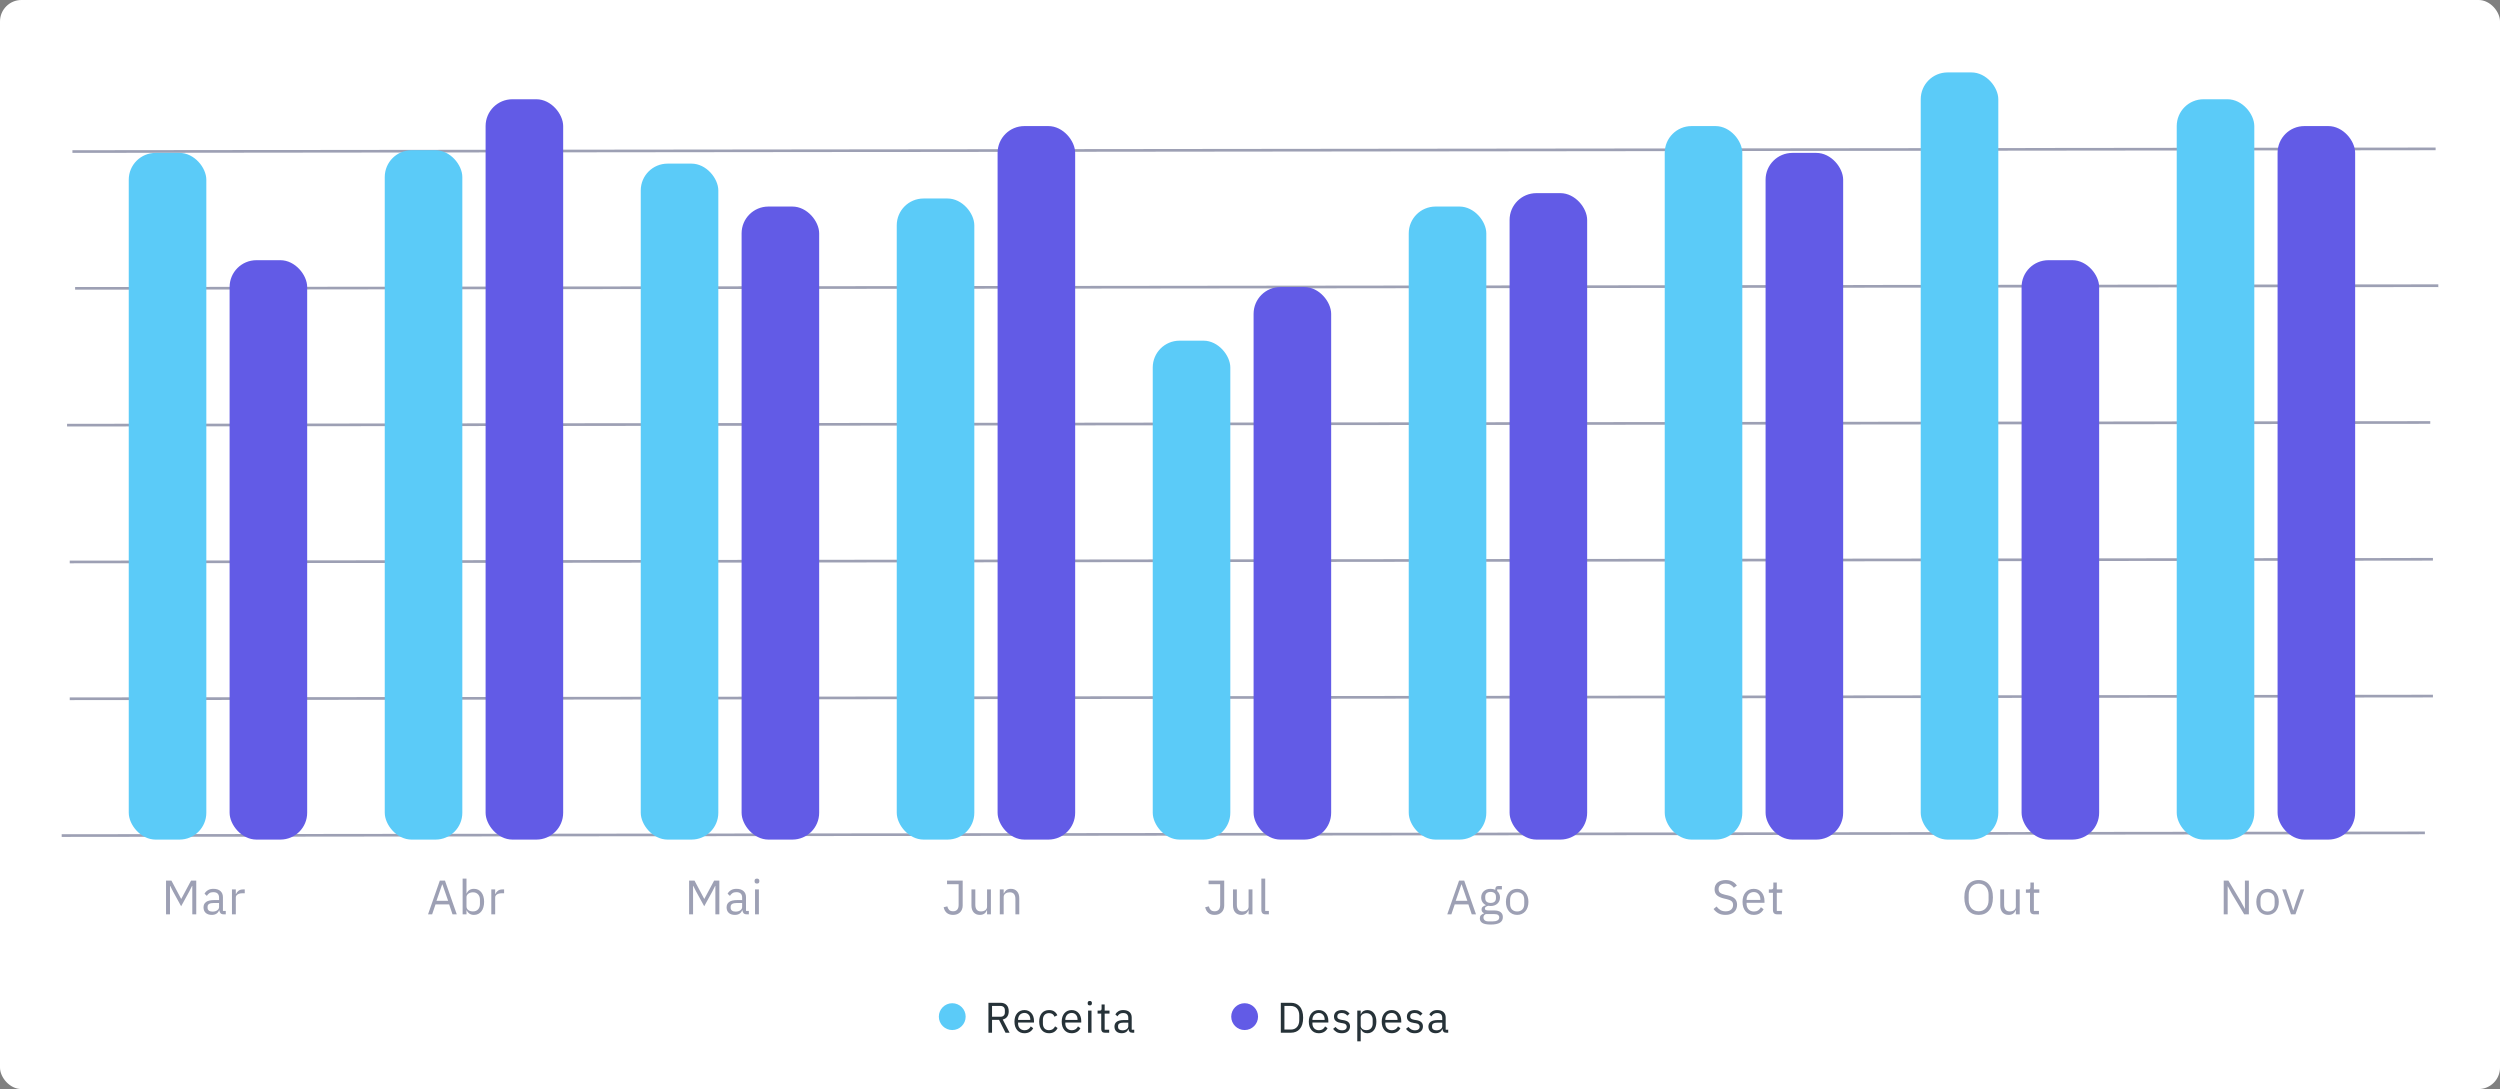 <svg width="932" height="406" viewBox="0 0 932 406" fill="none" xmlns="http://www.w3.org/2000/svg">
<rect x="0" y="0" width="932" height="406" fill="#808080" stroke="none"/>
<rect width="932" height="406" rx="8" fill="white"/>
<line x1="26.999" y1="56.5" x2="907.999" y2="55.5" stroke="#9DA0B4"/>
<line x1="24.999" y1="158.5" x2="905.999" y2="157.5" stroke="#9DA0B4"/>
<line x1="22.999" y1="311.5" x2="903.999" y2="310.5" stroke="#9DA0B4"/>
<line x1="27.999" y1="107.5" x2="908.999" y2="106.5" stroke="#9DA0B4"/>
<line x1="25.999" y1="260.5" x2="906.999" y2="259.5" stroke="#9DA0B4"/>
<line x1="25.999" y1="209.5" x2="906.999" y2="208.5" stroke="#9DA0B4"/>
<rect x="143.436" y="56" width="28.92" height="257" rx="10" fill="#5BCBF8"/>
<rect x="181.031" y="37" width="28.92" height="276" rx="10" fill="#625BE6"/>
<rect x="238.871" y="61" width="28.92" height="252" rx="10" fill="#5BCBF8"/>
<rect x="276.467" y="77" width="28.92" height="236" rx="10" fill="#625BE6"/>
<rect x="334.307" y="74" width="28.92" height="239" rx="10" fill="#5BCBF8"/>
<rect x="371.903" y="47" width="28.92" height="266" rx="10" fill="#625BE6"/>
<rect x="429.742" y="127" width="28.92" height="186" rx="10" fill="#5BCBF8"/>
<rect x="467.338" y="107" width="28.92" height="206" rx="10" fill="#625BE6"/>
<rect x="525.178" y="77" width="28.92" height="236" rx="10" fill="#5BCBF8"/>
<rect x="562.773" y="72" width="28.92" height="241" rx="10" fill="#625BE6"/>
<rect x="620.613" y="47" width="28.92" height="266" rx="10" fill="#5BCBF8"/>
<rect x="658.209" y="57" width="28.92" height="256" rx="10" fill="#625BE6"/>
<rect x="811.484" y="37" width="28.92" height="276" rx="10" fill="#5BCBF8"/>
<rect x="849.08" y="47" width="28.92" height="266" rx="10" fill="#625BE6"/>
<rect x="716.049" y="27" width="28.92" height="286" rx="10" fill="#5BCBF8"/>
<rect x="753.645" y="97" width="28.92" height="216" rx="10" fill="#625BE6"/>
<rect x="48" y="57" width="28.92" height="256" rx="10" fill="#5BCBF8"/>
<rect x="85.596" y="97" width="28.92" height="216" rx="10" fill="#625BE6"/>
<path d="M369.832 385H368.488V373.832H372.936C373.917 373.832 374.68 374.104 375.224 374.648C375.779 375.192 376.056 375.976 376.056 377C376.056 377.821 375.864 378.499 375.48 379.032C375.107 379.555 374.552 379.901 373.816 380.072L376.376 385H374.856L372.44 380.2H369.832V385ZM372.936 379.048C373.469 379.048 373.88 378.909 374.168 378.632C374.467 378.355 374.616 377.96 374.616 377.448V376.616C374.616 376.104 374.467 375.709 374.168 375.432C373.88 375.155 373.469 375.016 372.936 375.016H369.832V379.048H372.936ZM381.904 385.192C381.339 385.192 380.827 385.091 380.368 384.888C379.92 384.685 379.531 384.397 379.2 384.024C378.88 383.64 378.629 383.187 378.448 382.664C378.277 382.131 378.192 381.533 378.192 380.872C378.192 380.221 378.277 379.629 378.448 379.096C378.629 378.563 378.88 378.109 379.2 377.736C379.531 377.352 379.92 377.059 380.368 376.856C380.827 376.653 381.339 376.552 381.904 376.552C382.459 376.552 382.955 376.653 383.392 376.856C383.829 377.059 384.203 377.341 384.512 377.704C384.821 378.056 385.056 378.477 385.216 378.968C385.387 379.459 385.472 379.997 385.472 380.584V381.192H379.536V381.576C379.536 381.928 379.589 382.259 379.696 382.568C379.813 382.867 379.973 383.128 380.176 383.352C380.389 383.576 380.645 383.752 380.944 383.88C381.253 384.008 381.6 384.072 381.984 384.072C382.507 384.072 382.96 383.949 383.344 383.704C383.739 383.459 384.043 383.107 384.256 382.648L385.168 383.304C384.901 383.869 384.485 384.328 383.92 384.68C383.355 385.021 382.683 385.192 381.904 385.192ZM381.904 377.624C381.552 377.624 381.232 377.688 380.944 377.816C380.656 377.933 380.405 378.104 380.192 378.328C379.989 378.552 379.829 378.819 379.712 379.128C379.595 379.427 379.536 379.757 379.536 380.12V380.232H384.096V380.056C384.096 379.32 383.893 378.733 383.488 378.296C383.093 377.848 382.565 377.624 381.904 377.624ZM391.093 385.192C390.517 385.192 390 385.091 389.541 384.888C389.083 384.685 388.693 384.397 388.373 384.024C388.064 383.651 387.824 383.197 387.653 382.664C387.493 382.131 387.413 381.533 387.413 380.872C387.413 380.211 387.493 379.613 387.653 379.08C387.824 378.547 388.064 378.093 388.373 377.72C388.693 377.347 389.083 377.059 389.541 376.856C390 376.653 390.517 376.552 391.093 376.552C391.915 376.552 392.571 376.733 393.061 377.096C393.563 377.448 393.936 377.912 394.181 378.488L393.109 379.032C392.96 378.605 392.715 378.275 392.373 378.04C392.032 377.805 391.605 377.688 391.093 377.688C390.709 377.688 390.373 377.752 390.085 377.88C389.797 377.997 389.557 378.168 389.365 378.392C389.173 378.605 389.029 378.867 388.933 379.176C388.837 379.475 388.789 379.805 388.789 380.168V381.576C388.789 382.301 388.981 382.899 389.365 383.368C389.76 383.827 390.336 384.056 391.093 384.056C392.128 384.056 392.875 383.576 393.333 382.616L394.261 383.24C393.995 383.837 393.595 384.312 393.061 384.664C392.539 385.016 391.883 385.192 391.093 385.192ZM399.518 385.192C398.953 385.192 398.441 385.091 397.982 384.888C397.534 384.685 397.145 384.397 396.814 384.024C396.494 383.64 396.244 383.187 396.062 382.664C395.892 382.131 395.806 381.533 395.806 380.872C395.806 380.221 395.892 379.629 396.062 379.096C396.244 378.563 396.494 378.109 396.814 377.736C397.145 377.352 397.534 377.059 397.982 376.856C398.441 376.653 398.953 376.552 399.518 376.552C400.073 376.552 400.569 376.653 401.006 376.856C401.444 377.059 401.817 377.341 402.126 377.704C402.436 378.056 402.67 378.477 402.83 378.968C403.001 379.459 403.086 379.997 403.086 380.584V381.192H397.15V381.576C397.15 381.928 397.204 382.259 397.31 382.568C397.428 382.867 397.588 383.128 397.79 383.352C398.004 383.576 398.26 383.752 398.558 383.88C398.868 384.008 399.214 384.072 399.598 384.072C400.121 384.072 400.574 383.949 400.958 383.704C401.353 383.459 401.657 383.107 401.87 382.648L402.782 383.304C402.516 383.869 402.1 384.328 401.534 384.68C400.969 385.021 400.297 385.192 399.518 385.192ZM399.518 377.624C399.166 377.624 398.846 377.688 398.558 377.816C398.27 377.933 398.02 378.104 397.806 378.328C397.604 378.552 397.444 378.819 397.326 379.128C397.209 379.427 397.15 379.757 397.15 380.12V380.232H401.71V380.056C401.71 379.32 401.508 378.733 401.102 378.296C400.708 377.848 400.18 377.624 399.518 377.624ZM406.276 374.808C405.998 374.808 405.796 374.744 405.668 374.616C405.55 374.477 405.492 374.301 405.492 374.088V373.88C405.492 373.667 405.55 373.496 405.668 373.368C405.796 373.229 405.998 373.16 406.276 373.16C406.553 373.16 406.75 373.229 406.868 373.368C406.996 373.496 407.06 373.667 407.06 373.88V374.088C407.06 374.301 406.996 374.477 406.868 374.616C406.75 374.744 406.553 374.808 406.276 374.808ZM405.636 376.744H406.916V385H405.636V376.744ZM411.9 385C411.452 385 411.11 384.877 410.876 384.632C410.652 384.376 410.54 384.045 410.54 383.64V377.864H409.18V376.744H409.948C410.225 376.744 410.412 376.691 410.508 376.584C410.614 376.467 410.668 376.269 410.668 375.992V374.456H411.82V376.744H413.628V377.864H411.82V383.88H413.5V385H411.9ZM422.125 385C421.645 385 421.298 384.872 421.085 384.616C420.882 384.36 420.754 384.04 420.701 383.656H420.621C420.44 384.168 420.141 384.552 419.725 384.808C419.309 385.064 418.813 385.192 418.237 385.192C417.362 385.192 416.68 384.968 416.189 384.52C415.709 384.072 415.469 383.464 415.469 382.696C415.469 381.917 415.752 381.32 416.317 380.904C416.893 380.488 417.784 380.28 418.989 380.28H420.621V379.464C420.621 378.877 420.461 378.429 420.141 378.12C419.821 377.811 419.33 377.656 418.669 377.656C418.168 377.656 417.746 377.768 417.405 377.992C417.074 378.216 416.797 378.515 416.573 378.888L415.805 378.168C416.029 377.72 416.386 377.341 416.877 377.032C417.368 376.712 417.986 376.552 418.733 376.552C419.736 376.552 420.514 376.797 421.069 377.288C421.624 377.779 421.901 378.461 421.901 379.336V383.88H422.845V385H422.125ZM418.445 384.104C418.765 384.104 419.058 384.067 419.325 383.992C419.592 383.917 419.821 383.811 420.013 383.672C420.205 383.533 420.354 383.373 420.461 383.192C420.568 383.011 420.621 382.813 420.621 382.6V381.24H418.925C418.189 381.24 417.65 381.347 417.309 381.56C416.978 381.773 416.813 382.083 416.813 382.488V382.824C416.813 383.229 416.957 383.544 417.245 383.768C417.544 383.992 417.944 384.104 418.445 384.104Z" fill="#263238"/>
<path d="M477.488 373.832H481.232C481.925 373.832 482.555 373.949 483.12 374.184C483.685 374.419 484.165 374.771 484.56 375.24C484.965 375.699 485.275 376.28 485.488 376.984C485.701 377.677 485.808 378.488 485.808 379.416C485.808 380.344 485.701 381.16 485.488 381.864C485.275 382.557 484.965 383.139 484.56 383.608C484.165 384.067 483.685 384.413 483.12 384.648C482.555 384.883 481.925 385 481.232 385H477.488V373.832ZM481.232 383.816C481.691 383.816 482.112 383.741 482.496 383.592C482.88 383.432 483.211 383.203 483.488 382.904C483.765 382.605 483.979 382.243 484.128 381.816C484.288 381.379 484.368 380.883 484.368 380.328V378.504C484.368 377.949 484.288 377.459 484.128 377.032C483.979 376.595 483.765 376.227 483.488 375.928C483.211 375.629 482.88 375.405 482.496 375.256C482.112 375.096 481.691 375.016 481.232 375.016H478.832V383.816H481.232ZM491.638 385.192C491.073 385.192 490.561 385.091 490.102 384.888C489.654 384.685 489.265 384.397 488.934 384.024C488.614 383.64 488.364 383.187 488.182 382.664C488.012 382.131 487.926 381.533 487.926 380.872C487.926 380.221 488.012 379.629 488.182 379.096C488.364 378.563 488.614 378.109 488.934 377.736C489.265 377.352 489.654 377.059 490.102 376.856C490.561 376.653 491.073 376.552 491.638 376.552C492.193 376.552 492.689 376.653 493.126 376.856C493.564 377.059 493.937 377.341 494.246 377.704C494.556 378.056 494.79 378.477 494.95 378.968C495.121 379.459 495.206 379.997 495.206 380.584V381.192H489.27V381.576C489.27 381.928 489.324 382.259 489.43 382.568C489.548 382.867 489.708 383.128 489.91 383.352C490.124 383.576 490.38 383.752 490.678 383.88C490.988 384.008 491.334 384.072 491.718 384.072C492.241 384.072 492.694 383.949 493.078 383.704C493.473 383.459 493.777 383.107 493.99 382.648L494.902 383.304C494.636 383.869 494.22 384.328 493.654 384.68C493.089 385.021 492.417 385.192 491.638 385.192ZM491.638 377.624C491.286 377.624 490.966 377.688 490.678 377.816C490.39 377.933 490.14 378.104 489.926 378.328C489.724 378.552 489.564 378.819 489.446 379.128C489.329 379.427 489.27 379.757 489.27 380.12V380.232H493.83V380.056C493.83 379.32 493.628 378.733 493.222 378.296C492.828 377.848 492.3 377.624 491.638 377.624ZM500.236 385.192C499.468 385.192 498.822 385.048 498.3 384.76C497.788 384.461 497.345 384.067 496.972 383.576L497.884 382.84C498.204 383.245 498.561 383.56 498.956 383.784C499.35 383.997 499.809 384.104 500.332 384.104C500.876 384.104 501.297 383.987 501.596 383.752C501.905 383.517 502.06 383.187 502.06 382.76C502.06 382.44 501.953 382.168 501.74 381.944C501.537 381.709 501.164 381.549 500.62 381.464L499.964 381.368C499.58 381.315 499.228 381.235 498.908 381.128C498.588 381.011 498.305 380.861 498.06 380.68C497.825 380.488 497.638 380.253 497.5 379.976C497.372 379.699 497.308 379.368 497.308 378.984C497.308 378.579 497.382 378.227 497.532 377.928C497.681 377.619 497.884 377.363 498.14 377.16C498.406 376.957 498.721 376.808 499.084 376.712C499.446 376.605 499.836 376.552 500.252 376.552C500.924 376.552 501.484 376.669 501.932 376.904C502.39 377.139 502.79 377.464 503.132 377.88L502.284 378.648C502.102 378.392 501.836 378.163 501.484 377.96C501.132 377.747 500.689 377.64 500.156 377.64C499.622 377.64 499.217 377.757 498.94 377.992C498.673 378.216 498.54 378.525 498.54 378.92C498.54 379.325 498.673 379.619 498.94 379.8C499.217 379.981 499.612 380.115 500.124 380.2L500.764 380.296C501.681 380.435 502.332 380.701 502.716 381.096C503.1 381.48 503.292 381.987 503.292 382.616C503.292 383.416 503.02 384.045 502.476 384.504C501.932 384.963 501.185 385.192 500.236 385.192ZM505.992 376.744H507.272V378.088H507.336C507.55 377.565 507.859 377.181 508.264 376.936C508.68 376.68 509.176 376.552 509.753 376.552C510.265 376.552 510.729 376.653 511.144 376.856C511.56 377.059 511.912 377.347 512.201 377.72C512.499 378.093 512.723 378.547 512.873 379.08C513.033 379.613 513.113 380.211 513.113 380.872C513.113 381.533 513.033 382.131 512.873 382.664C512.723 383.197 512.499 383.651 512.201 384.024C511.912 384.397 511.56 384.685 511.144 384.888C510.729 385.091 510.265 385.192 509.753 385.192C508.632 385.192 507.827 384.68 507.336 383.656H507.272V388.2H505.992V376.744ZM509.4 384.04C510.126 384.04 510.697 383.816 511.113 383.368C511.529 382.909 511.737 382.312 511.737 381.576V380.168C511.737 379.432 511.529 378.84 511.113 378.392C510.697 377.933 510.126 377.704 509.4 377.704C509.113 377.704 508.835 377.747 508.568 377.832C508.312 377.907 508.088 378.013 507.896 378.152C507.704 378.291 507.55 378.461 507.432 378.664C507.326 378.856 507.272 379.064 507.272 379.288V382.36C507.272 382.627 507.326 382.867 507.432 383.08C507.55 383.283 507.704 383.459 507.896 383.608C508.088 383.747 508.312 383.853 508.568 383.928C508.835 384.003 509.113 384.04 509.4 384.04ZM518.818 385.192C518.252 385.192 517.74 385.091 517.282 384.888C516.834 384.685 516.444 384.397 516.114 384.024C515.794 383.64 515.543 383.187 515.362 382.664C515.191 382.131 515.106 381.533 515.106 380.872C515.106 380.221 515.191 379.629 515.362 379.096C515.543 378.563 515.794 378.109 516.114 377.736C516.444 377.352 516.834 377.059 517.282 376.856C517.74 376.653 518.252 376.552 518.818 376.552C519.372 376.552 519.868 376.653 520.306 376.856C520.743 377.059 521.116 377.341 521.426 377.704C521.735 378.056 521.97 378.477 522.13 378.968C522.3 379.459 522.386 379.997 522.386 380.584V381.192H516.45V381.576C516.45 381.928 516.503 382.259 516.61 382.568C516.727 382.867 516.887 383.128 517.09 383.352C517.303 383.576 517.559 383.752 517.858 383.88C518.167 384.008 518.514 384.072 518.898 384.072C519.42 384.072 519.874 383.949 520.258 383.704C520.652 383.459 520.956 383.107 521.17 382.648L522.082 383.304C521.815 383.869 521.399 384.328 520.834 384.68C520.268 385.021 519.596 385.192 518.818 385.192ZM518.818 377.624C518.466 377.624 518.146 377.688 517.858 377.816C517.57 377.933 517.319 378.104 517.106 378.328C516.903 378.552 516.743 378.819 516.626 379.128C516.508 379.427 516.45 379.757 516.45 380.12V380.232H521.01V380.056C521.01 379.32 520.807 378.733 520.402 378.296C520.007 377.848 519.479 377.624 518.818 377.624ZM527.415 385.192C526.647 385.192 526.002 385.048 525.479 384.76C524.967 384.461 524.524 384.067 524.151 383.576L525.063 382.84C525.383 383.245 525.74 383.56 526.135 383.784C526.53 383.997 526.988 384.104 527.511 384.104C528.055 384.104 528.476 383.987 528.775 383.752C529.084 383.517 529.239 383.187 529.239 382.76C529.239 382.44 529.132 382.168 528.919 381.944C528.716 381.709 528.343 381.549 527.799 381.464L527.143 381.368C526.759 381.315 526.407 381.235 526.087 381.128C525.767 381.011 525.484 380.861 525.239 380.68C525.004 380.488 524.818 380.253 524.679 379.976C524.551 379.699 524.487 379.368 524.487 378.984C524.487 378.579 524.562 378.227 524.711 377.928C524.86 377.619 525.063 377.363 525.319 377.16C525.586 376.957 525.9 376.808 526.263 376.712C526.626 376.605 527.015 376.552 527.431 376.552C528.103 376.552 528.663 376.669 529.111 376.904C529.57 377.139 529.97 377.464 530.311 377.88L529.463 378.648C529.282 378.392 529.015 378.163 528.663 377.96C528.311 377.747 527.868 377.64 527.335 377.64C526.802 377.64 526.396 377.757 526.119 377.992C525.852 378.216 525.719 378.525 525.719 378.92C525.719 379.325 525.852 379.619 526.119 379.8C526.396 379.981 526.791 380.115 527.303 380.2L527.943 380.296C528.86 380.435 529.511 380.701 529.895 381.096C530.279 381.48 530.471 381.987 530.471 382.616C530.471 383.416 530.199 384.045 529.655 384.504C529.111 384.963 528.364 385.192 527.415 385.192ZM539.172 385C538.692 385 538.345 384.872 538.132 384.616C537.929 384.36 537.801 384.04 537.748 383.656H537.668C537.487 384.168 537.188 384.552 536.772 384.808C536.356 385.064 535.86 385.192 535.284 385.192C534.409 385.192 533.727 384.968 533.236 384.52C532.756 384.072 532.516 383.464 532.516 382.696C532.516 381.917 532.799 381.32 533.364 380.904C533.94 380.488 534.831 380.28 536.036 380.28H537.668V379.464C537.668 378.877 537.508 378.429 537.188 378.12C536.868 377.811 536.377 377.656 535.716 377.656C535.215 377.656 534.793 377.768 534.452 377.992C534.121 378.216 533.844 378.515 533.62 378.888L532.852 378.168C533.076 377.72 533.433 377.341 533.924 377.032C534.415 376.712 535.033 376.552 535.78 376.552C536.783 376.552 537.561 376.797 538.116 377.288C538.671 377.779 538.948 378.461 538.948 379.336V383.88H539.892V385H539.172ZM535.492 384.104C535.812 384.104 536.105 384.067 536.372 383.992C536.639 383.917 536.868 383.811 537.06 383.672C537.252 383.533 537.401 383.373 537.508 383.192C537.615 383.011 537.668 382.813 537.668 382.6V381.24H535.972C535.236 381.24 534.697 381.347 534.356 381.56C534.025 381.773 533.86 382.083 533.86 382.488V382.824C533.86 383.229 534.004 383.544 534.292 383.768C534.591 383.992 534.991 384.104 535.492 384.104Z" fill="#263238"/>
<circle cx="464" cy="379" r="5" fill="#625BE6"/>
<circle cx="355" cy="379" r="5" fill="#5BCBF8"/>
<path d="M71.687 330.275H71.597L70.535 332.381L67.529 337.853L64.523 332.381L63.461 330.275H63.371V340.859H61.895V328.295H63.911L67.511 335.063H67.601L71.219 328.295H73.163V340.859H71.687V330.275ZM83.359 340.859C82.819 340.859 82.429 340.715 82.189 340.427C81.961 340.139 81.817 339.779 81.757 339.347H81.667C81.463 339.923 81.127 340.355 80.659 340.643C80.191 340.931 79.633 341.075 78.985 341.075C78.001 341.075 77.233 340.823 76.681 340.319C76.141 339.815 75.871 339.131 75.871 338.267C75.871 337.391 76.189 336.719 76.825 336.251C77.473 335.783 78.475 335.549 79.831 335.549H81.667V334.631C81.667 333.971 81.487 333.467 81.127 333.119C80.767 332.771 80.215 332.597 79.471 332.597C78.907 332.597 78.433 332.723 78.049 332.975C77.677 333.227 77.365 333.563 77.113 333.983L76.249 333.173C76.501 332.669 76.903 332.243 77.455 331.895C78.007 331.535 78.703 331.355 79.543 331.355C80.671 331.355 81.547 331.631 82.171 332.183C82.795 332.735 83.107 333.503 83.107 334.487V339.599H84.169V340.859H83.359ZM79.219 339.851C79.579 339.851 79.909 339.809 80.209 339.725C80.509 339.641 80.767 339.521 80.983 339.365C81.199 339.209 81.367 339.029 81.487 338.825C81.607 338.621 81.667 338.399 81.667 338.159V336.629H79.759C78.931 336.629 78.325 336.749 77.941 336.989C77.569 337.229 77.383 337.577 77.383 338.033V338.411C77.383 338.867 77.545 339.221 77.869 339.473C78.205 339.725 78.655 339.851 79.219 339.851ZM86.474 340.859V331.571H87.914V333.281H88.004C88.172 332.837 88.472 332.441 88.904 332.093C89.336 331.745 89.93 331.571 90.686 331.571H91.244V333.011H90.398C89.618 333.011 89.006 333.161 88.562 333.461C88.13 333.749 87.914 334.115 87.914 334.559V340.859H86.474Z" fill="#9DA0B4"/>
<path d="M168.697 340.859L167.437 337.151H162.361L161.101 340.859H159.571L163.963 328.295H165.889L170.281 340.859H168.697ZM164.935 329.699H164.845L162.721 335.819H167.059L164.935 329.699ZM172.468 327.539H173.908V333.083H173.98C174.22 332.495 174.568 332.063 175.024 331.787C175.492 331.499 176.05 331.355 176.698 331.355C177.274 331.355 177.796 331.469 178.264 331.697C178.732 331.925 179.128 332.249 179.452 332.669C179.788 333.089 180.04 333.599 180.208 334.199C180.388 334.799 180.478 335.471 180.478 336.215C180.478 336.959 180.388 337.631 180.208 338.231C180.04 338.831 179.788 339.341 179.452 339.761C179.128 340.181 178.732 340.505 178.264 340.733C177.796 340.961 177.274 341.075 176.698 341.075C175.438 341.075 174.532 340.499 173.98 339.347H173.908V340.859H172.468V327.539ZM176.302 339.779C177.118 339.779 177.76 339.527 178.228 339.023C178.696 338.507 178.93 337.835 178.93 337.007V335.423C178.93 334.595 178.696 333.929 178.228 333.425C177.76 332.909 177.118 332.651 176.302 332.651C175.978 332.651 175.666 332.699 175.366 332.795C175.078 332.879 174.826 332.999 174.61 333.155C174.394 333.311 174.22 333.503 174.088 333.731C173.968 333.947 173.908 334.181 173.908 334.433V337.889C173.908 338.189 173.968 338.459 174.088 338.699C174.22 338.927 174.394 339.125 174.61 339.293C174.826 339.449 175.078 339.569 175.366 339.653C175.666 339.737 175.978 339.779 176.302 339.779ZM183.16 340.859V331.571H184.6V333.281H184.69C184.858 332.837 185.158 332.441 185.59 332.093C186.022 331.745 186.616 331.571 187.372 331.571H187.93V333.011H187.084C186.304 333.011 185.692 333.161 185.248 333.461C184.816 333.749 184.6 334.115 184.6 334.559V340.859H183.16Z" fill="#9DA0B4"/>
<path d="M266.691 330.275H266.601L265.539 332.381L262.533 337.853L259.527 332.381L258.465 330.275H258.375V340.859H256.899V328.295H258.915L262.515 335.063H262.605L266.223 328.295H268.167V340.859H266.691V330.275ZM278.362 340.859C277.822 340.859 277.432 340.715 277.192 340.427C276.964 340.139 276.82 339.779 276.76 339.347H276.67C276.466 339.923 276.13 340.355 275.662 340.643C275.194 340.931 274.636 341.075 273.988 341.075C273.004 341.075 272.236 340.823 271.684 340.319C271.144 339.815 270.874 339.131 270.874 338.267C270.874 337.391 271.192 336.719 271.828 336.251C272.476 335.783 273.478 335.549 274.834 335.549H276.67V334.631C276.67 333.971 276.49 333.467 276.13 333.119C275.77 332.771 275.218 332.597 274.474 332.597C273.91 332.597 273.436 332.723 273.052 332.975C272.68 333.227 272.368 333.563 272.116 333.983L271.252 333.173C271.504 332.669 271.906 332.243 272.458 331.895C273.01 331.535 273.706 331.355 274.546 331.355C275.674 331.355 276.55 331.631 277.174 332.183C277.798 332.735 278.11 333.503 278.11 334.487V339.599H279.172V340.859H278.362ZM274.222 339.851C274.582 339.851 274.912 339.809 275.212 339.725C275.512 339.641 275.77 339.521 275.986 339.365C276.202 339.209 276.37 339.029 276.49 338.825C276.61 338.621 276.67 338.399 276.67 338.159V336.629H274.762C273.934 336.629 273.328 336.749 272.944 336.989C272.572 337.229 272.386 337.577 272.386 338.033V338.411C272.386 338.867 272.548 339.221 272.872 339.473C273.208 339.725 273.658 339.851 274.222 339.851ZM282.197 329.393C281.885 329.393 281.657 329.321 281.513 329.177C281.381 329.021 281.315 328.823 281.315 328.583V328.349C281.315 328.109 281.381 327.917 281.513 327.773C281.657 327.617 281.885 327.539 282.197 327.539C282.509 327.539 282.731 327.617 282.863 327.773C283.007 327.917 283.079 328.109 283.079 328.349V328.583C283.079 328.823 283.007 329.021 282.863 329.177C282.731 329.321 282.509 329.393 282.197 329.393ZM281.477 331.571H282.917V340.859H281.477V331.571Z" fill="#9DA0B4"/>
<path d="M358.888 328.295V337.601C358.888 338.129 358.798 338.609 358.618 339.041C358.45 339.473 358.204 339.839 357.88 340.139C357.568 340.439 357.19 340.673 356.746 340.841C356.302 340.997 355.816 341.075 355.288 341.075C354.316 341.075 353.53 340.817 352.93 340.301C352.342 339.773 351.964 339.077 351.796 338.213L353.164 337.889C353.284 338.429 353.512 338.873 353.848 339.221C354.184 339.557 354.676 339.725 355.324 339.725C355.972 339.725 356.476 339.527 356.836 339.131C357.196 338.735 357.376 338.135 357.376 337.331V329.627H353.056V328.295H358.888ZM367.972 339.347H367.9C367.804 339.563 367.684 339.779 367.54 339.995C367.408 340.199 367.24 340.385 367.036 340.553C366.832 340.709 366.586 340.835 366.298 340.931C366.01 341.027 365.674 341.075 365.29 341.075C364.33 341.075 363.568 340.769 363.004 340.157C362.44 339.533 362.158 338.657 362.158 337.529V331.571H363.598V337.277C363.598 338.945 364.306 339.779 365.722 339.779C366.01 339.779 366.286 339.743 366.55 339.671C366.826 339.599 367.066 339.491 367.27 339.347C367.486 339.203 367.654 339.023 367.774 338.807C367.906 338.579 367.972 338.309 367.972 337.997V331.571H369.412V340.859H367.972V339.347ZM372.729 340.859V331.571H374.169V333.083H374.241C374.469 332.555 374.787 332.135 375.195 331.823C375.615 331.511 376.173 331.355 376.869 331.355C377.829 331.355 378.585 331.667 379.137 332.291C379.701 332.903 379.983 333.773 379.983 334.901V340.859H378.543V335.153C378.543 333.485 377.841 332.651 376.437 332.651C376.149 332.651 375.867 332.687 375.591 332.759C375.327 332.831 375.087 332.939 374.871 333.083C374.655 333.227 374.481 333.413 374.349 333.641C374.229 333.857 374.169 334.115 374.169 334.415V340.859H372.729Z" fill="#9DA0B4"/>
<path d="M456.39 328.295V337.601C456.39 338.129 456.3 338.609 456.12 339.041C455.952 339.473 455.706 339.839 455.382 340.139C455.07 340.439 454.692 340.673 454.248 340.841C453.804 340.997 453.318 341.075 452.79 341.075C451.818 341.075 451.032 340.817 450.432 340.301C449.844 339.773 449.466 339.077 449.298 338.213L450.666 337.889C450.786 338.429 451.014 338.873 451.35 339.221C451.686 339.557 452.178 339.725 452.826 339.725C453.474 339.725 453.978 339.527 454.338 339.131C454.698 338.735 454.878 338.135 454.878 337.331V329.627H450.558V328.295H456.39ZM465.474 339.347H465.402C465.306 339.563 465.186 339.779 465.042 339.995C464.91 340.199 464.742 340.385 464.538 340.553C464.334 340.709 464.088 340.835 463.8 340.931C463.512 341.027 463.176 341.075 462.792 341.075C461.832 341.075 461.07 340.769 460.506 340.157C459.942 339.533 459.66 338.657 459.66 337.529V331.571H461.1V337.277C461.1 338.945 461.808 339.779 463.224 339.779C463.512 339.779 463.788 339.743 464.052 339.671C464.328 339.599 464.568 339.491 464.772 339.347C464.988 339.203 465.156 339.023 465.276 338.807C465.408 338.579 465.474 338.309 465.474 337.997V331.571H466.914V340.859H465.474V339.347ZM471.76 340.859C471.256 340.859 470.872 340.721 470.608 340.445C470.356 340.157 470.23 339.797 470.23 339.365V327.539H471.67V339.599H473.038V340.859H471.76Z" fill="#9DA0B4"/>
<path d="M548.666 340.859L547.406 337.151H542.33L541.07 340.859H539.54L543.932 328.295H545.858L550.25 340.859H548.666ZM544.904 329.699H544.814L542.69 335.819H547.028L544.904 329.699ZM560.267 341.885C560.267 342.845 559.889 343.547 559.133 343.991C558.389 344.447 557.267 344.675 555.767 344.675C554.315 344.675 553.271 344.477 552.635 344.081C551.999 343.685 551.681 343.121 551.681 342.389C551.681 341.885 551.813 341.489 552.077 341.201C552.341 340.925 552.701 340.721 553.157 340.589V340.391C552.605 340.127 552.329 339.695 552.329 339.095C552.329 338.627 552.479 338.273 552.779 338.033C553.079 337.781 553.463 337.595 553.931 337.475V337.403C553.379 337.139 552.947 336.761 552.635 336.269C552.335 335.777 552.185 335.207 552.185 334.559C552.185 334.091 552.269 333.659 552.437 333.263C552.605 332.867 552.839 332.531 553.139 332.255C553.451 331.967 553.817 331.745 554.237 331.589C554.669 331.433 555.149 331.355 555.677 331.355C556.337 331.355 556.925 331.475 557.441 331.715V331.553C557.441 331.193 557.525 330.899 557.693 330.671C557.861 330.431 558.137 330.311 558.521 330.311H559.907V331.571H558.143V332.165C558.479 332.453 558.737 332.801 558.917 333.209C559.109 333.605 559.205 334.055 559.205 334.559C559.205 335.027 559.121 335.459 558.953 335.855C558.785 336.251 558.545 336.593 558.233 336.881C557.933 337.157 557.567 337.373 557.135 337.529C556.703 337.685 556.223 337.763 555.695 337.763C555.395 337.763 555.095 337.733 554.795 337.673C554.483 337.757 554.201 337.883 553.949 338.051C553.697 338.207 553.571 338.429 553.571 338.717C553.571 338.993 553.703 339.179 553.967 339.275C554.231 339.371 554.573 339.419 554.993 339.419H556.973C558.125 339.419 558.959 339.641 559.475 340.085C560.003 340.517 560.267 341.117 560.267 341.885ZM558.917 341.993C558.917 341.621 558.773 341.321 558.485 341.093C558.209 340.877 557.711 340.769 556.991 340.769H553.895C553.319 341.033 553.031 341.453 553.031 342.029C553.031 342.437 553.181 342.785 553.481 343.073C553.793 343.361 554.315 343.505 555.047 343.505H556.379C557.183 343.505 557.807 343.379 558.251 343.127C558.695 342.875 558.917 342.497 558.917 341.993ZM555.695 336.611C556.307 336.611 556.793 336.467 557.153 336.179C557.513 335.879 557.693 335.423 557.693 334.811V334.307C557.693 333.695 557.513 333.245 557.153 332.957C556.793 332.657 556.307 332.507 555.695 332.507C555.083 332.507 554.597 332.657 554.237 332.957C553.877 333.245 553.697 333.695 553.697 334.307V334.811C553.697 335.423 553.877 335.879 554.237 336.179C554.597 336.467 555.083 336.611 555.695 336.611ZM565.602 341.075C564.978 341.075 564.408 340.961 563.892 340.733C563.376 340.505 562.932 340.181 562.56 339.761C562.2 339.329 561.918 338.819 561.714 338.231C561.51 337.631 561.408 336.959 561.408 336.215C561.408 335.483 561.51 334.817 561.714 334.217C561.918 333.617 562.2 333.107 562.56 332.687C562.932 332.255 563.376 331.925 563.892 331.697C564.408 331.469 564.978 331.355 565.602 331.355C566.226 331.355 566.79 331.469 567.294 331.697C567.81 331.925 568.254 332.255 568.626 332.687C568.998 333.107 569.286 333.617 569.49 334.217C569.694 334.817 569.796 335.483 569.796 336.215C569.796 336.959 569.694 337.631 569.49 338.231C569.286 338.819 568.998 339.329 568.626 339.761C568.254 340.181 567.81 340.505 567.294 340.733C566.79 340.961 566.226 341.075 565.602 341.075ZM565.602 339.797C566.382 339.797 567.018 339.557 567.51 339.077C568.002 338.597 568.248 337.865 568.248 336.881V335.549C568.248 334.565 568.002 333.833 567.51 333.353C567.018 332.873 566.382 332.633 565.602 332.633C564.822 332.633 564.186 332.873 563.694 333.353C563.202 333.833 562.956 334.565 562.956 335.549V336.881C562.956 337.865 563.202 338.597 563.694 339.077C564.186 339.557 564.822 339.797 565.602 339.797Z" fill="#9DA0B4"/>
<path d="M643.264 341.075C642.244 341.075 641.374 340.883 640.654 340.499C639.934 340.103 639.322 339.563 638.818 338.879L639.934 337.943C640.378 338.531 640.87 338.981 641.41 339.293C641.95 339.593 642.586 339.743 643.318 339.743C644.218 339.743 644.902 339.527 645.37 339.095C645.85 338.663 646.09 338.087 646.09 337.367C646.09 336.767 645.91 336.305 645.55 335.981C645.19 335.657 644.596 335.399 643.768 335.207L642.742 334.973C641.59 334.709 640.708 334.313 640.096 333.785C639.496 333.245 639.196 332.489 639.196 331.517C639.196 330.965 639.298 330.473 639.502 330.041C639.706 329.609 639.988 329.249 640.348 328.961C640.72 328.673 641.158 328.457 641.662 328.313C642.178 328.157 642.742 328.079 643.354 328.079C644.302 328.079 645.112 328.253 645.784 328.601C646.468 328.949 647.044 329.459 647.512 330.131L646.378 330.959C646.03 330.479 645.61 330.101 645.118 329.825C644.626 329.549 644.014 329.411 643.282 329.411C642.478 329.411 641.842 329.585 641.374 329.933C640.918 330.269 640.69 330.779 640.69 331.463C640.69 332.063 640.882 332.519 641.266 332.831C641.662 333.131 642.256 333.371 643.048 333.551L644.074 333.785C645.31 334.061 646.204 334.481 646.756 335.045C647.308 335.609 647.584 336.359 647.584 337.295C647.584 337.871 647.482 338.393 647.278 338.861C647.086 339.329 646.804 339.725 646.432 340.049C646.06 340.373 645.604 340.625 645.064 340.805C644.536 340.985 643.936 341.075 643.264 341.075ZM653.793 341.075C653.157 341.075 652.581 340.961 652.065 340.733C651.561 340.505 651.123 340.181 650.751 339.761C650.391 339.329 650.109 338.819 649.905 338.231C649.713 337.631 649.617 336.959 649.617 336.215C649.617 335.483 649.713 334.817 649.905 334.217C650.109 333.617 650.391 333.107 650.751 332.687C651.123 332.255 651.561 331.925 652.065 331.697C652.581 331.469 653.157 331.355 653.793 331.355C654.417 331.355 654.975 331.469 655.467 331.697C655.959 331.925 656.379 332.243 656.727 332.651C657.075 333.047 657.339 333.521 657.519 334.073C657.711 334.625 657.807 335.231 657.807 335.891V336.575H651.129V337.007C651.129 337.403 651.189 337.775 651.309 338.123C651.441 338.459 651.621 338.753 651.849 339.005C652.089 339.257 652.377 339.455 652.713 339.599C653.061 339.743 653.451 339.815 653.883 339.815C654.471 339.815 654.981 339.677 655.413 339.401C655.857 339.125 656.199 338.729 656.439 338.213L657.465 338.951C657.165 339.587 656.697 340.103 656.061 340.499C655.425 340.883 654.669 341.075 653.793 341.075ZM653.793 332.561C653.397 332.561 653.037 332.633 652.713 332.777C652.389 332.909 652.107 333.101 651.867 333.353C651.639 333.605 651.459 333.905 651.327 334.253C651.195 334.589 651.129 334.961 651.129 335.369V335.495H656.259V335.297C656.259 334.469 656.031 333.809 655.575 333.317C655.131 332.813 654.537 332.561 653.793 332.561ZM662.481 340.859C661.977 340.859 661.593 340.721 661.329 340.445C661.077 340.157 660.951 339.785 660.951 339.329V332.831H659.421V331.571H660.285C660.597 331.571 660.807 331.511 660.915 331.391C661.035 331.259 661.095 331.037 661.095 330.725V328.997H662.391V331.571H664.425V332.831H662.391V339.599H664.281V340.859H662.481Z" fill="#9DA0B4"/>
<path d="M737.634 341.075C736.818 341.075 736.08 340.937 735.42 340.661C734.772 340.373 734.214 339.959 733.746 339.419C733.29 338.867 732.936 338.189 732.684 337.385C732.432 336.569 732.306 335.633 732.306 334.577C732.306 333.521 732.432 332.591 732.684 331.787C732.936 330.983 733.29 330.305 733.746 329.753C734.214 329.201 734.772 328.787 735.42 328.511C736.08 328.223 736.818 328.079 737.634 328.079C738.438 328.079 739.17 328.223 739.83 328.511C740.49 328.787 741.048 329.201 741.504 329.753C741.972 330.305 742.332 330.983 742.584 331.787C742.836 332.591 742.962 333.521 742.962 334.577C742.962 335.633 742.836 336.569 742.584 337.385C742.332 338.189 741.972 338.867 741.504 339.419C741.048 339.959 740.49 340.373 739.83 340.661C739.17 340.937 738.438 341.075 737.634 341.075ZM737.634 339.725C738.174 339.725 738.672 339.629 739.128 339.437C739.584 339.245 739.974 338.969 740.298 338.609C740.634 338.249 740.892 337.817 741.072 337.313C741.252 336.809 741.342 336.245 741.342 335.621V333.533C741.342 332.909 741.252 332.345 741.072 331.841C740.892 331.337 740.634 330.905 740.298 330.545C739.974 330.185 739.584 329.909 739.128 329.717C738.672 329.525 738.174 329.429 737.634 329.429C737.094 329.429 736.596 329.525 736.14 329.717C735.684 329.909 735.288 330.185 734.952 330.545C734.628 330.905 734.376 331.337 734.196 331.841C734.016 332.345 733.926 332.909 733.926 333.533V335.621C733.926 336.245 734.016 336.809 734.196 337.313C734.376 337.817 734.628 338.249 734.952 338.609C735.288 338.969 735.684 339.245 736.14 339.437C736.596 339.629 737.094 339.725 737.634 339.725ZM751.51 339.347H751.438C751.342 339.563 751.222 339.779 751.078 339.995C750.946 340.199 750.778 340.385 750.574 340.553C750.37 340.709 750.124 340.835 749.836 340.931C749.548 341.027 749.212 341.075 748.828 341.075C747.868 341.075 747.106 340.769 746.542 340.157C745.978 339.533 745.696 338.657 745.696 337.529V331.571H747.136V337.277C747.136 338.945 747.844 339.779 749.26 339.779C749.548 339.779 749.824 339.743 750.088 339.671C750.364 339.599 750.604 339.491 750.808 339.347C751.024 339.203 751.192 339.023 751.312 338.807C751.444 338.579 751.51 338.309 751.51 337.997V331.571H752.95V340.859H751.51V339.347ZM758.318 340.859C757.814 340.859 757.43 340.721 757.166 340.445C756.914 340.157 756.788 339.785 756.788 339.329V332.831H755.258V331.571H756.122C756.434 331.571 756.644 331.511 756.752 331.391C756.872 331.259 756.932 331.037 756.932 330.725V328.997H758.228V331.571H760.262V332.831H758.228V339.599H760.118V340.859H758.318Z" fill="#9DA0B4"/>
<path d="M832.045 333.191L830.533 330.401H830.479V340.859H829.003V328.295H830.749L835.339 335.963L836.851 338.753H836.905V328.295H838.381V340.859H836.635L832.045 333.191ZM845.346 341.075C844.722 341.075 844.152 340.961 843.636 340.733C843.12 340.505 842.676 340.181 842.304 339.761C841.944 339.329 841.662 338.819 841.458 338.231C841.254 337.631 841.152 336.959 841.152 336.215C841.152 335.483 841.254 334.817 841.458 334.217C841.662 333.617 841.944 333.107 842.304 332.687C842.676 332.255 843.12 331.925 843.636 331.697C844.152 331.469 844.722 331.355 845.346 331.355C845.97 331.355 846.534 331.469 847.038 331.697C847.554 331.925 847.998 332.255 848.37 332.687C848.742 333.107 849.03 333.617 849.234 334.217C849.438 334.817 849.54 335.483 849.54 336.215C849.54 336.959 849.438 337.631 849.234 338.231C849.03 338.819 848.742 339.329 848.37 339.761C847.998 340.181 847.554 340.505 847.038 340.733C846.534 340.961 845.97 341.075 845.346 341.075ZM845.346 339.797C846.126 339.797 846.762 339.557 847.254 339.077C847.746 338.597 847.992 337.865 847.992 336.881V335.549C847.992 334.565 847.746 333.833 847.254 333.353C846.762 332.873 846.126 332.633 845.346 332.633C844.566 332.633 843.93 332.873 843.438 333.353C842.946 333.833 842.7 334.565 842.7 335.549V336.881C842.7 337.865 842.946 338.597 843.438 339.077C843.93 339.557 844.566 339.797 845.346 339.797ZM854.069 340.859L850.811 331.571H852.251L853.871 336.179L854.879 339.347H854.969L855.977 336.179L857.633 331.571H859.019L855.743 340.859H854.069Z" fill="#9DA0B4"/>
</svg>
